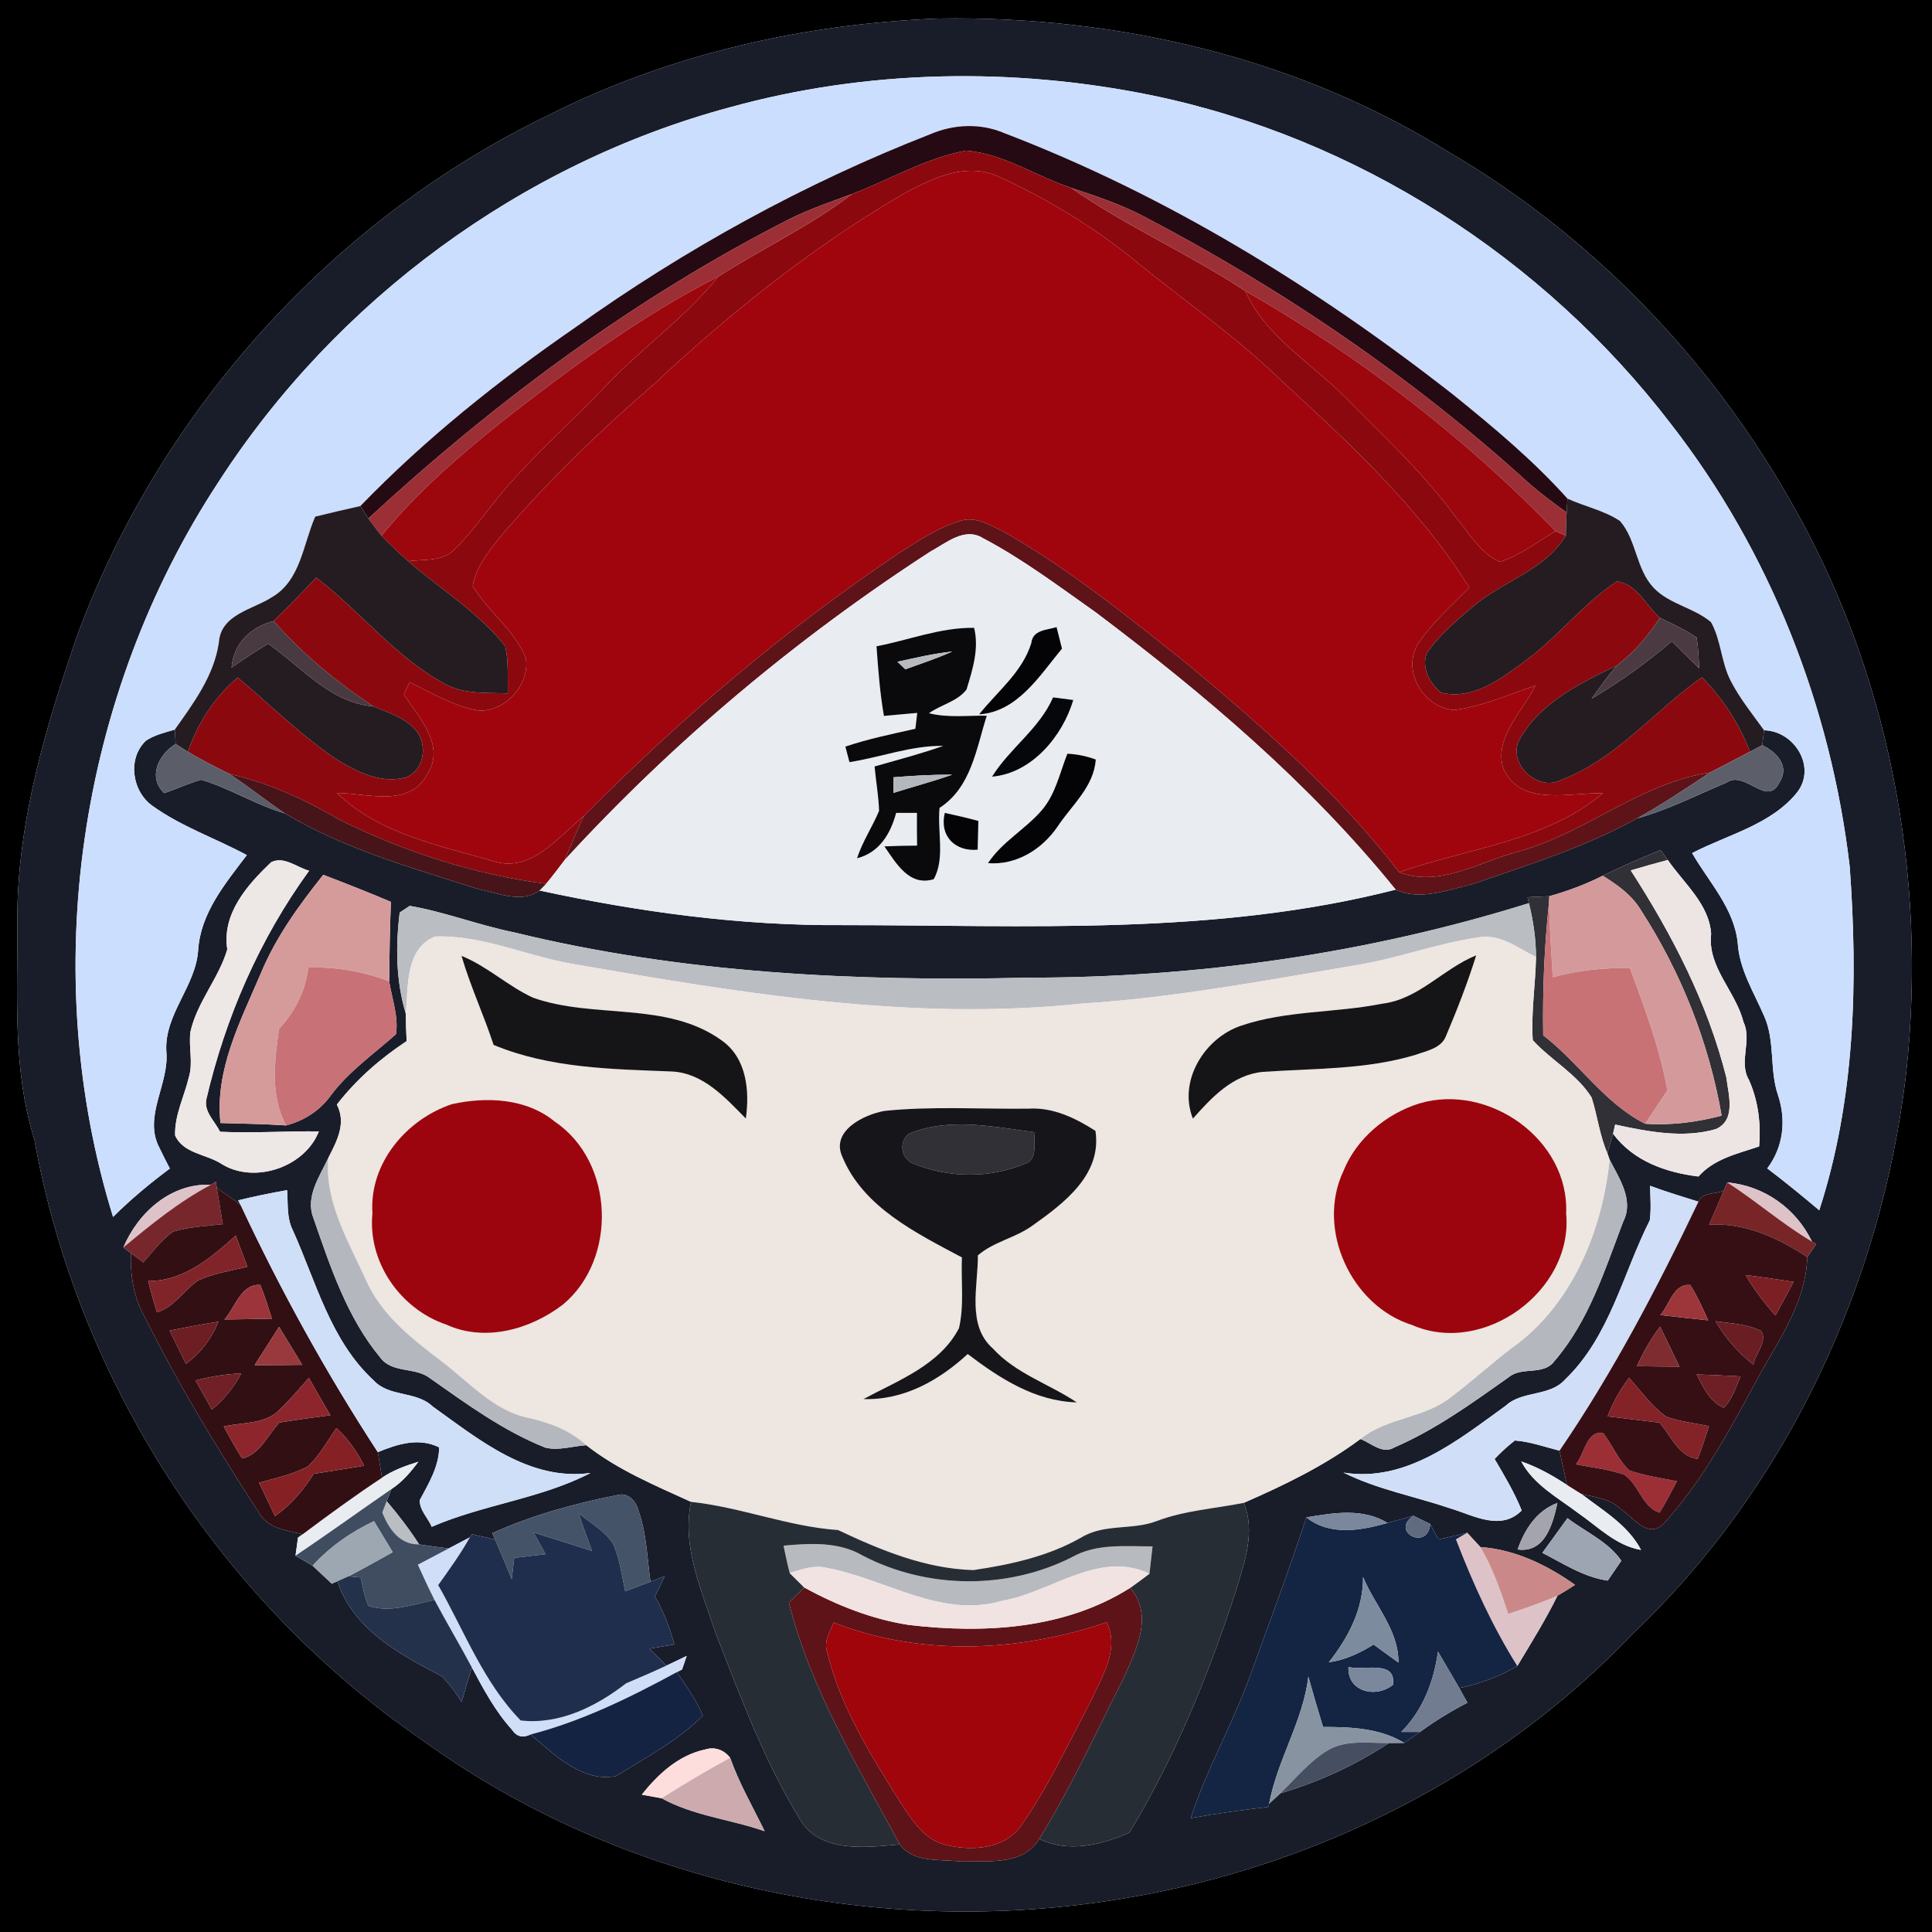 <?xml version="1.0" encoding="UTF-8" ?>
<!DOCTYPE svg PUBLIC "-//W3C//DTD SVG 1.1//EN" "http://www.w3.org/Graphics/SVG/1.1/DTD/svg11.dtd">
<svg width="250pt" height="250pt" viewBox="0 0 250 250" version="1.1" xmlns="http://www.w3.org/2000/svg">
<g id="#000000ff">
<path fill="#000000" opacity="1.00" d=" M 0.00 0.00 L 250.00 0.00 L 250.00 250.00 L 0.00 250.00 L 0.00 0.00 M 121.41 2.40 C 103.98 3.08 86.56 7.02 70.95 14.91 C 43.05 28.41 20.81 53.05 10.04 82.10 C 5.93 93.99 2.23 106.29 2.24 118.99 C 2.32 128.50 1.55 138.21 4.44 147.42 C 10.05 178.68 28.56 207.32 54.76 225.25 C 80.64 243.98 114.26 250.94 145.62 245.62 C 170.38 241.50 193.99 229.60 211.34 211.34 C 231.30 192.39 243.51 165.99 246.67 138.77 C 249.43 113.27 244.44 86.78 231.52 64.53 C 221.00 46.10 205.71 30.32 187.35 19.61 C 167.74 7.40 144.38 2.02 121.41 2.40 Z" />
</g>
<g id="#181d29ff">
<path fill="#181d29" opacity="1.00" d=" M 121.41 2.40 C 144.38 2.02 167.74 7.40 187.35 19.61 C 205.71 30.32 221.00 46.10 231.52 64.53 C 244.44 86.78 249.43 113.27 246.67 138.77 C 243.51 165.99 231.30 192.39 211.34 211.34 C 193.99 229.60 170.38 241.50 145.62 245.62 C 114.26 250.94 80.64 243.98 54.76 225.25 C 28.56 207.32 10.05 178.68 4.44 147.42 C 1.55 138.21 2.32 128.50 2.24 118.99 C 2.23 106.29 5.93 93.99 10.04 82.10 C 20.81 53.05 43.05 28.41 70.95 14.91 C 86.56 7.02 103.98 3.08 121.41 2.40 M 94.50 13.87 C 67.45 21.13 43.45 38.86 28.27 62.37 C 10.11 90.01 4.83 125.86 14.63 157.47 C 16.92 155.19 19.40 153.13 21.98 151.21 C 21.50 150.31 21.05 149.40 20.61 148.49 C 18.50 144.44 21.95 140.24 21.52 136.01 C 21.27 131.23 25.32 127.64 25.64 122.98 C 25.94 118.15 29.15 114.33 31.94 110.65 C 27.89 108.47 23.47 106.97 19.72 104.27 C 17.08 102.40 16.45 98.15 18.88 95.85 C 20.00 95.09 21.35 94.79 22.62 94.41 C 22.65 94.88 22.71 95.81 22.73 96.27 C 20.54 97.57 19.07 100.59 21.25 102.63 C 22.86 102.10 24.40 101.34 26.04 100.90 C 29.78 102.01 33.11 104.17 36.87 105.25 C 44.61 109.90 53.43 112.33 61.97 115.07 C 64.46 115.56 67.56 116.95 69.81 115.23 C 82.69 118.01 95.80 119.80 109.00 119.71 C 132.90 119.71 157.22 121.11 180.60 115.12 C 183.67 116.59 187.40 115.15 190.56 114.40 C 197.78 111.91 205.15 109.61 211.86 105.89 C 215.88 104.80 219.58 102.86 223.41 101.27 C 225.80 99.58 228.65 104.55 230.25 101.25 C 231.64 99.15 229.92 97.32 228.03 96.43 C 228.09 95.95 228.21 94.99 228.27 94.50 C 232.18 94.57 235.10 99.24 232.55 102.53 C 229.18 106.73 223.56 107.99 218.96 110.39 C 221.12 114.14 224.39 117.52 224.86 122.01 C 225.07 125.48 226.97 128.42 228.30 131.53 C 229.73 134.76 228.94 138.42 230.08 141.73 C 231.16 144.96 230.76 148.46 228.68 151.19 C 230.98 152.93 233.20 154.75 235.41 156.61 C 240.06 142.29 240.44 127.01 239.35 112.12 C 236.93 91.42 229.03 71.31 216.20 54.84 C 199.74 33.34 175.53 17.80 148.97 12.32 C 131.02 8.67 112.19 8.99 94.50 13.87 M 207.39 113.32 C 205.18 114.44 202.86 115.30 200.48 115.97 C 199.54 116.01 198.59 116.05 197.66 116.10 L 197.84 116.87 C 176.90 123.41 154.92 126.52 133.00 126.51 C 110.71 127.03 88.23 125.95 66.49 120.64 C 61.94 119.72 57.59 118.01 53.02 117.22 C 52.70 117.43 52.05 117.87 51.72 118.08 C 51.18 122.44 51.23 126.94 52.51 131.17 C 52.52 132.35 52.55 133.54 52.62 134.72 C 49.20 136.98 46.10 139.69 43.59 142.93 C 44.85 145.37 43.59 147.65 42.48 149.84 C 41.37 152.22 39.51 154.83 40.53 157.54 C 42.74 163.88 44.89 170.49 49.25 175.72 C 50.79 177.74 53.79 176.86 55.68 178.37 C 60.42 181.70 65.16 185.18 70.59 187.33 C 72.32 187.74 74.12 187.12 75.87 187.01 C 79.93 190.20 84.76 192.21 89.42 194.34 C 88.19 200.26 90.84 205.88 92.62 211.38 C 95.83 219.57 98.92 227.93 103.53 235.45 C 106.20 239.85 112.08 239.05 116.43 238.67 C 118.12 240.99 121.42 240.60 123.95 240.84 C 127.53 240.73 132.29 241.58 134.48 237.95 C 138.17 239.79 142.57 238.74 146.14 237.14 C 152.05 227.40 156.37 216.72 159.92 205.90 C 161.00 202.21 162.51 198.26 160.94 194.47 C 166.18 192.18 171.42 189.65 176.03 186.21 C 177.44 186.73 178.89 188.24 180.44 187.29 C 185.78 184.98 190.51 181.55 195.23 178.21 C 196.93 176.78 199.71 178.05 201.12 176.15 C 205.58 171.00 207.66 164.34 210.04 158.08 C 211.47 155.31 209.52 152.48 208.28 150.05 L 207.99 149.22 C 208.17 148.60 208.54 147.34 208.73 146.71 C 211.36 150.25 215.56 151.72 219.78 152.24 C 221.81 149.93 224.85 149.29 227.63 148.35 C 227.88 145.41 227.52 142.45 226.31 139.74 C 224.93 137.37 226.76 134.65 225.60 132.24 C 224.61 128.27 220.92 125.15 221.42 120.86 C 221.19 117.01 217.88 114.28 215.81 111.28 C 215.58 110.96 215.11 110.32 214.87 110.00 C 212.34 111.03 209.84 112.12 207.39 113.32 M 29.41 122.85 C 28.33 126.56 25.52 129.64 24.65 133.48 C 24.37 135.45 25.03 137.48 24.43 139.42 C 23.84 141.91 22.57 144.32 22.66 146.93 C 23.69 149.22 26.55 149.33 28.49 150.50 C 32.72 153.31 39.42 151.12 41.26 146.40 C 37.00 146.35 32.74 146.65 28.47 146.45 C 27.83 145.10 26.36 143.87 26.70 142.25 C 29.17 131.65 33.59 121.49 40.00 112.67 C 38.42 112.25 36.76 110.74 35.09 111.57 C 31.99 114.51 28.69 118.25 29.41 122.85 M 33.74 125.98 C 31.12 132.12 27.79 138.43 28.53 145.32 C 31.36 145.40 34.20 145.44 37.03 145.63 C 39.37 145.01 41.43 143.69 42.84 141.70 C 45.17 138.60 48.38 136.38 51.24 133.82 C 51.59 131.51 50.71 129.24 50.36 126.98 C 50.39 123.55 50.45 120.12 50.58 116.70 C 47.69 115.47 44.76 114.32 41.83 113.20 C 38.68 117.15 35.68 121.28 33.74 125.98 M 15.97 161.41 C 16.21 161.60 16.70 161.96 16.94 162.15 C 16.85 164.96 17.27 167.80 18.66 170.28 C 23.01 179.02 28.08 187.41 33.41 195.58 C 34.51 197.77 37.04 198.03 39.17 198.53 L 38.56 198.97 C 38.48 199.55 38.32 200.72 38.24 201.30 C 38.98 201.73 39.71 202.16 40.45 202.60 C 41.27 203.37 42.10 204.15 42.93 204.93 L 43.66 204.61 C 45.70 210.83 51.70 214.09 57.15 216.89 C 58.15 217.89 58.99 219.03 59.73 220.24 C 60.16 218.74 60.61 217.26 61.06 215.77 C 62.56 218.57 64.08 221.43 66.23 223.80 C 66.83 224.72 67.64 224.93 68.65 224.44 C 71.71 227.05 75.36 230.67 79.71 229.83 C 83.56 227.42 87.74 225.23 90.95 222.01 C 90.12 219.98 88.81 218.19 87.59 216.37 L 88.26 216.03 C 88.41 215.59 88.71 214.71 88.86 214.27 C 87.98 214.70 87.11 215.12 86.23 215.53 C 85.50 214.80 84.78 214.07 84.05 213.34 C 84.85 213.20 86.46 212.93 87.26 212.79 C 86.67 210.62 85.87 208.52 84.74 206.58 C 85.17 205.70 85.60 204.83 86.03 203.96 C 85.56 204.14 84.64 204.49 84.17 204.67 C 83.74 201.58 83.67 198.39 82.60 195.43 C 82.33 194.26 81.24 193.09 79.95 193.45 C 74.39 194.54 68.87 196.06 63.70 198.39 L 64.06 199.21 C 63.05 198.98 62.05 198.75 61.04 198.52 L 60.80 198.93 C 60.12 199.29 58.75 200.01 58.06 200.37 C 56.78 200.20 55.50 200.06 54.23 199.84 C 52.98 197.87 51.54 196.02 50.04 194.25 C 50.19 193.86 50.51 193.07 50.66 192.68 C 52.06 191.76 53.15 190.48 54.14 189.15 C 52.50 189.66 50.86 190.24 49.43 191.22 C 49.30 190.39 49.03 188.74 48.89 187.91 C 51.43 186.86 54.19 185.98 56.83 187.29 C 56.79 189.82 55.47 191.95 54.32 194.11 C 54.27 195.42 55.39 196.42 55.87 197.57 C 62.52 194.68 69.99 193.94 76.42 190.60 C 68.51 191.69 62.00 186.30 55.99 182.00 C 53.86 179.95 50.35 180.82 48.34 178.61 C 42.76 173.47 40.90 165.86 37.89 159.19 C 37.07 157.58 37.29 155.73 37.15 154.00 C 35.02 154.38 32.91 154.81 30.82 155.32 L 31.18 156.01 C 30.22 155.15 29.12 154.47 28.06 153.75 L 27.93 152.93 L 27.29 153.31 C 22.14 153.07 17.87 156.89 15.97 161.41 M 213.52 153.44 C 213.55 154.93 213.68 156.42 213.48 157.91 C 209.99 164.82 208.31 172.94 202.54 178.49 C 200.53 180.76 197.02 179.90 194.85 181.89 C 188.68 186.34 181.97 191.87 173.84 190.55 C 178.23 192.74 183.10 193.63 187.72 195.20 C 190.74 196.12 194.19 198.16 196.91 195.46 C 195.97 193.12 194.67 190.95 193.40 188.79 C 194.21 187.93 195.09 187.13 196.02 186.40 C 198.00 186.55 199.89 187.23 201.80 187.72 C 202.13 189.19 202.45 190.67 202.77 192.15 C 200.91 190.93 198.96 189.83 196.85 189.11 C 198.46 192.15 201.59 193.79 204.23 195.80 C 206.81 197.58 209.13 200.02 212.35 200.56 C 210.66 197.33 207.41 195.46 204.62 193.31 C 206.39 193.75 208.35 193.91 209.72 195.28 C 211.36 196.33 213.13 199.11 215.20 197.25 C 220.45 191.52 224.11 184.53 227.78 177.73 C 230.45 173.01 233.70 168.29 233.86 162.67 C 234.15 162.25 234.72 161.41 235.01 160.99 L 234.47 160.66 C 232.41 156.37 228.26 153.42 223.51 153.01 C 223.40 153.28 223.17 153.80 223.06 154.06 C 222.01 154.55 220.29 154.25 219.78 155.50 C 217.68 154.84 215.58 154.21 213.52 153.44 M 196.38 200.50 C 199.94 201.00 200.95 197.15 201.53 194.48 C 198.83 195.48 197.29 197.90 196.38 200.50 M 161.76 216.85 C 159.50 223.11 156.14 228.92 154.08 235.26 C 157.42 234.66 160.78 234.22 164.14 233.81 L 164.23 233.39 C 164.59 233.05 165.32 232.39 165.68 232.05 C 170.63 230.60 175.43 228.38 179.73 225.54 C 180.23 225.54 181.22 225.53 181.71 225.53 C 182.39 225.06 183.07 224.58 183.75 224.11 C 185.69 222.69 187.75 221.44 189.88 220.33 C 189.53 219.69 189.18 219.06 188.83 218.44 C 191.46 217.88 194.01 216.95 196.34 215.58 C 198.14 212.59 199.99 209.62 201.54 206.48 C 202.31 206.04 203.07 205.57 203.81 205.08 C 200.18 202.51 196.05 200.50 191.56 200.19 C 191.14 199.73 190.28 198.80 189.85 198.34 C 188.61 198.65 187.37 198.94 186.12 199.21 C 185.76 198.53 185.41 197.86 185.06 197.20 C 184.52 196.93 183.43 196.40 182.89 196.14 C 181.78 196.46 180.67 196.78 179.55 197.07 C 176.36 195.11 172.52 195.76 169.04 196.35 C 166.78 203.24 164.24 210.03 161.76 216.85 M 199.58 200.94 C 202.29 202.33 204.96 204.09 208.04 204.53 C 208.48 203.89 209.36 202.60 209.80 201.96 C 208.11 199.48 205.16 198.23 202.83 196.45 C 201.74 197.94 200.66 199.44 199.58 200.94 M 83.05 232.23 C 83.69 232.35 84.97 232.58 85.61 232.69 C 89.74 234.98 94.54 235.41 98.95 236.96 C 97.41 233.81 95.65 230.77 94.48 227.46 C 93.70 226.43 92.47 225.99 91.23 226.39 C 87.82 227.11 85.14 229.58 83.05 232.23 Z" />
</g>
<g id="#ccdefdff">
<path fill="#ccdefd" opacity="1.00" d=" M 94.50 13.87 C 112.19 8.99 131.02 8.67 148.97 12.32 C 175.53 17.80 199.74 33.34 216.20 54.84 C 229.03 71.31 236.93 91.42 239.35 112.12 C 240.44 127.01 240.06 142.29 235.41 156.61 C 233.20 154.75 230.98 152.93 228.68 151.19 C 230.76 148.46 231.16 144.96 230.08 141.73 C 228.94 138.42 229.73 134.76 228.30 131.53 C 226.97 128.42 225.07 125.48 224.86 122.01 C 224.39 117.52 221.12 114.14 218.96 110.39 C 223.56 107.99 229.18 106.73 232.55 102.53 C 235.10 99.24 232.18 94.57 228.27 94.50 C 226.77 92.41 225.13 90.40 223.95 88.10 C 222.71 85.71 222.72 82.86 221.40 80.50 C 219.17 78.62 215.99 78.19 213.96 76.04 C 211.69 73.62 211.77 69.88 209.63 67.42 C 207.56 66.04 205.06 65.55 202.83 64.52 C 198.36 59.53 193.18 55.22 187.98 51.02 C 170.30 37.19 150.96 25.26 129.94 17.22 C 126.89 15.92 123.44 16.06 120.42 17.35 C 104.10 23.72 88.65 32.22 74.40 42.40 C 64.49 49.24 55.01 56.82 46.63 65.48 C 44.68 65.91 42.73 66.38 40.79 66.85 C 39.22 70.41 38.91 75.09 35.23 77.25 C 32.70 78.90 28.56 79.47 28.32 83.16 C 27.68 87.46 25.06 90.96 22.62 94.41 C 21.35 94.79 20.00 95.09 18.88 95.85 C 16.45 98.15 17.08 102.40 19.72 104.27 C 23.47 106.97 27.89 108.47 31.94 110.65 C 29.15 114.33 25.94 118.15 25.64 122.98 C 25.32 127.64 21.27 131.23 21.52 136.01 C 21.95 140.24 18.50 144.44 20.61 148.49 C 21.05 149.40 21.50 150.31 21.98 151.21 C 19.40 153.13 16.92 155.19 14.63 157.47 C 4.83 125.86 10.11 90.01 28.27 62.37 C 43.45 38.86 67.45 21.13 94.50 13.87 Z" />
</g>
<g id="#250a13ff">
<path fill="#250a13" opacity="1.00" d=" M 120.42 17.35 C 123.44 16.06 126.89 15.92 129.94 17.22 C 150.96 25.26 170.30 37.19 187.98 51.02 C 193.18 55.22 198.36 59.53 202.83 64.52 C 202.81 64.97 202.75 65.86 202.72 66.31 C 200.97 65.07 199.25 63.78 197.64 62.35 C 182.69 48.79 165.86 37.33 147.97 27.99 C 144.99 26.42 141.77 25.36 138.58 24.30 C 134.04 22.79 129.85 19.88 125.01 19.49 C 119.81 20.44 115.17 23.24 110.26 25.10 C 107.58 26.09 104.88 27.01 102.31 28.27 C 82.30 38.43 64.13 51.90 47.67 67.09 C 47.41 66.69 46.89 65.88 46.63 65.48 C 55.01 56.82 64.49 49.24 74.40 42.40 C 88.65 32.22 104.10 23.72 120.42 17.35 Z" />
</g>
<g id="#8b090eff">
<path fill="#8b090e" opacity="1.00" d=" M 110.26 25.10 C 115.17 23.24 119.81 20.44 125.01 19.49 C 129.85 19.88 134.04 22.79 138.58 24.30 C 145.78 29.30 153.84 32.84 161.15 37.66 C 163.86 43.75 169.87 47.03 174.33 51.66 C 179.13 56.53 184.20 61.20 188.25 66.76 C 190.03 68.84 191.48 71.57 194.10 72.70 C 196.73 71.85 198.93 70.11 201.28 68.73 C 201.62 68.87 202.29 69.17 202.62 69.31 C 199.85 73.86 194.40 75.20 190.55 78.54 C 188.41 80.36 186.20 82.20 184.62 84.55 C 183.90 86.41 185.04 88.46 186.47 89.63 C 190.64 90.64 194.31 87.78 197.45 85.45 C 201.67 82.38 204.85 78.07 209.24 75.24 C 211.81 75.55 213.01 78.38 214.79 79.95 C 213.26 82.29 211.44 84.44 209.20 86.13 C 204.48 88.40 199.36 90.88 196.67 95.62 C 194.92 98.68 198.96 102.54 201.99 100.93 C 209.18 98.23 214.07 91.95 220.24 87.64 C 222.94 90.39 225.06 93.65 226.45 97.27 C 224.72 98.17 222.99 99.08 221.26 99.97 C 212.15 101.35 205.12 107.87 196.34 110.23 C 191.39 111.54 186.24 114.87 181.05 112.86 C 189.90 109.77 200.02 108.87 207.41 102.65 C 203.07 102.52 196.73 104.47 194.50 99.37 C 193.34 95.40 197.04 92.05 198.68 88.72 C 195.20 89.87 191.80 91.43 188.14 91.88 C 184.27 91.55 181.46 87.03 183.38 83.50 C 185.19 80.65 187.78 78.42 190.13 76.03 C 183.68 65.73 174.66 57.38 165.78 49.22 C 159.66 43.26 152.56 38.46 146.00 33.02 C 140.86 28.98 135.20 25.58 129.26 22.87 C 124.86 20.83 120.19 23.25 116.36 25.40 C 104.87 32.18 94.39 40.57 84.67 49.67 C 77.70 55.68 71.08 62.10 65.06 69.07 C 63.44 71.08 61.65 73.19 61.17 75.81 C 63.14 79.17 66.60 81.51 68.05 85.18 C 68.56 88.56 65.45 92.05 62.03 91.96 C 58.78 91.45 55.92 89.68 53.00 88.27 C 52.81 88.67 52.45 89.47 52.26 89.88 C 54.21 92.85 57.71 96.49 55.28 100.19 C 52.97 104.57 47.51 102.63 43.61 102.61 C 48.98 107.83 56.65 109.37 63.61 111.36 C 68.62 113.15 72.17 108.35 75.59 105.56 C 74.65 107.41 73.91 109.35 73.09 111.26 C 72.30 112.31 71.51 113.35 70.67 114.36 C 61.34 113.17 52.25 110.20 43.84 106.03 C 39.42 103.43 34.73 101.30 29.71 100.15 C 27.88 99.25 26.06 98.32 24.30 97.28 C 25.60 93.56 27.74 90.22 30.75 87.67 C 35.04 91.24 39.00 95.24 43.67 98.34 C 46.27 99.93 49.41 101.45 52.51 100.59 C 54.99 99.66 55.40 96.13 53.66 94.33 C 52.24 92.81 50.18 92.18 48.31 91.41 C 43.58 88.27 39.16 84.64 35.41 80.36 C 37.29 78.53 39.12 76.65 40.92 74.74 C 46.62 79.10 51.12 84.98 57.48 88.45 C 59.98 89.88 62.95 89.61 65.71 89.73 C 65.67 87.68 65.83 85.61 65.37 83.60 C 61.89 79.22 57.00 76.26 52.82 72.61 C 54.89 72.34 57.39 72.71 58.93 70.98 C 61.47 68.47 63.41 65.44 65.78 62.78 C 69.68 58.35 74.09 54.43 78.16 50.17 C 82.85 45.14 88.60 41.20 92.92 35.81 C 98.65 32.14 104.84 29.24 110.26 25.10 Z" />
</g>
<g id="#a0050dff">
<path fill="#a0050d" opacity="1.00" d=" M 116.36 25.40 C 120.19 23.25 124.86 20.83 129.26 22.87 C 135.20 25.58 140.86 28.98 146.00 33.02 C 152.56 38.46 159.66 43.26 165.78 49.22 C 174.66 57.38 183.68 65.73 190.13 76.03 C 187.78 78.42 185.19 80.65 183.38 83.50 C 181.46 87.03 184.27 91.55 188.14 91.88 C 191.80 91.43 195.20 89.87 198.68 88.72 C 197.04 92.05 193.34 95.40 194.50 99.37 C 196.73 104.47 203.07 102.52 207.41 102.65 C 200.02 108.87 189.90 109.77 181.05 112.86 C 173.27 102.72 163.64 94.27 153.88 86.11 C 146.21 80.00 138.56 73.78 130.04 68.89 C 128.30 68.05 126.40 66.79 124.39 67.36 C 121.52 68.19 119.00 69.87 116.50 71.46 C 101.72 81.36 88.09 92.91 75.59 105.56 C 72.17 108.35 68.62 113.15 63.61 111.36 C 56.65 109.37 48.98 107.83 43.61 102.61 C 47.51 102.63 52.97 104.57 55.28 100.19 C 57.71 96.49 54.21 92.85 52.26 89.88 C 52.45 89.47 52.81 88.67 53.00 88.27 C 55.92 89.68 58.78 91.45 62.03 91.96 C 65.45 92.05 68.56 88.56 68.05 85.18 C 66.60 81.51 63.14 79.17 61.17 75.81 C 61.65 73.19 63.44 71.08 65.06 69.07 C 71.08 62.10 77.70 55.68 84.67 49.67 C 94.39 40.57 104.87 32.18 116.36 25.40 Z" />
</g>
<g id="#9c2f35ff">
<path fill="#9c2f35" opacity="1.00" d=" M 138.58 24.30 C 141.77 25.36 144.99 26.42 147.97 27.99 C 165.86 37.33 182.69 48.79 197.64 62.35 C 199.25 63.78 200.97 65.07 202.72 66.31 C 202.67 67.31 202.64 68.31 202.62 69.31 C 202.29 69.17 201.62 68.87 201.28 68.73 C 189.48 56.54 175.87 46.07 161.15 37.66 C 153.84 32.84 145.78 29.30 138.58 24.30 Z" />
<path fill="#9c2f35" opacity="1.00" d=" M 102.31 28.27 C 104.88 27.01 107.58 26.09 110.26 25.10 C 104.84 29.24 98.65 32.14 92.92 35.81 C 83.02 40.84 74.04 47.48 65.29 54.29 C 59.58 58.84 54.01 63.65 49.37 69.32 C 48.78 68.60 48.21 67.85 47.67 67.09 C 64.13 51.90 82.30 38.43 102.31 28.27 Z" />
<path fill="#9c2f35" opacity="1.00" d=" M 203.91 189.49 C 205.03 188.19 205.31 184.97 207.48 185.47 C 208.66 187.02 209.40 188.90 210.82 190.26 C 212.82 190.96 214.93 191.26 217.00 191.67 C 216.27 193.04 215.56 194.42 214.75 195.75 C 212.47 194.98 212.06 192.08 210.16 190.82 C 208.14 190.13 206.00 189.89 203.91 189.49 Z" />
</g>
<g id="#9c060dff">
<path fill="#9c060d" opacity="1.00" d=" M 65.29 54.29 C 74.04 47.48 83.02 40.84 92.92 35.81 C 88.60 41.20 82.85 45.14 78.16 50.17 C 74.09 54.43 69.68 58.35 65.78 62.78 C 63.41 65.44 61.47 68.47 58.93 70.98 C 57.39 72.71 54.89 72.34 52.82 72.61 C 51.63 71.56 50.47 70.47 49.37 69.32 C 54.01 63.65 59.58 58.84 65.29 54.29 Z" />
<path fill="#9c060d" opacity="1.00" d=" M 161.15 37.66 C 175.87 46.07 189.48 56.54 201.28 68.73 C 198.93 70.11 196.73 71.85 194.10 72.70 C 191.48 71.57 190.03 68.84 188.25 66.76 C 184.20 61.20 179.13 56.53 174.33 51.66 C 169.87 47.03 163.86 43.75 161.15 37.66 Z" />
</g>
<g id="#241c21ff">
<path fill="#241c21" opacity="1.00" d=" M 202.72 66.31 C 202.75 65.86 202.81 64.97 202.83 64.52 C 205.06 65.55 207.56 66.04 209.63 67.42 C 211.77 69.88 211.69 73.62 213.96 76.04 C 215.99 78.19 219.17 78.62 221.40 80.50 C 222.72 82.86 222.71 85.71 223.95 88.10 C 225.13 90.40 226.77 92.41 228.27 94.50 C 228.21 94.99 228.09 95.95 228.03 96.43 C 227.64 96.64 226.84 97.06 226.45 97.27 C 225.06 93.65 222.94 90.39 220.24 87.64 C 214.07 91.95 209.18 98.23 201.99 100.93 C 198.96 102.54 194.92 98.68 196.67 95.62 C 199.36 90.88 204.48 88.40 209.20 86.13 C 208.04 87.50 206.99 88.96 205.95 90.42 C 209.61 88.24 213.09 85.75 216.34 82.98 C 217.51 84.16 218.69 85.33 219.88 86.49 C 219.80 85.16 219.76 83.82 219.55 82.51 C 218.07 81.47 216.41 80.74 214.79 79.95 C 213.01 78.38 211.81 75.55 209.24 75.24 C 204.85 78.07 201.67 82.38 197.45 85.45 C 194.31 87.78 190.64 90.64 186.47 89.63 C 185.04 88.46 183.90 86.41 184.62 84.55 C 186.20 82.20 188.41 80.36 190.55 78.54 C 194.40 75.20 199.85 73.86 202.62 69.31 C 202.64 68.31 202.67 67.31 202.72 66.31 Z" />
</g>
<g id="#251c21ff">
<path fill="#251c21" opacity="1.00" d=" M 40.79 66.85 C 42.73 66.38 44.68 65.91 46.63 65.48 C 46.89 65.88 47.41 66.69 47.67 67.09 C 48.21 67.85 48.78 68.60 49.37 69.32 C 50.47 70.47 51.63 71.56 52.82 72.61 C 57.00 76.26 61.89 79.22 65.37 83.60 C 65.83 85.61 65.67 87.68 65.71 89.73 C 62.95 89.61 59.98 89.88 57.48 88.45 C 51.12 84.98 46.62 79.10 40.92 74.74 C 39.12 76.65 37.29 78.53 35.41 80.36 C 32.39 81.18 30.27 83.18 29.96 86.40 C 31.50 85.31 33.08 84.27 34.69 83.29 C 39.03 86.30 42.70 90.92 48.31 91.41 C 50.18 92.18 52.24 92.81 53.66 94.33 C 55.40 96.13 54.99 99.66 52.51 100.59 C 49.41 101.45 46.27 99.93 43.67 98.34 C 39.00 95.24 35.04 91.24 30.75 87.67 C 27.74 90.22 25.60 93.56 24.30 97.28 C 23.91 97.03 23.13 96.53 22.73 96.27 C 22.71 95.81 22.65 94.88 22.62 94.41 C 25.06 90.96 27.68 87.46 28.32 83.16 C 28.56 79.47 32.70 78.90 35.23 77.25 C 38.91 75.09 39.22 70.41 40.79 66.85 Z" />
</g>
<g id="#5e1318ff">
<path fill="#5e1318" opacity="1.00" d=" M 124.39 67.36 C 126.40 66.79 128.30 68.05 130.04 68.89 C 138.56 73.78 146.21 80.00 153.88 86.11 C 163.64 94.27 173.27 102.72 181.05 112.86 C 186.24 114.87 191.39 111.54 196.34 110.23 C 205.12 107.87 212.15 101.35 221.26 99.97 C 218.18 102.03 215.09 104.08 211.86 105.89 C 205.15 109.61 197.78 111.91 190.56 114.40 C 187.40 115.15 183.67 116.59 180.60 115.12 C 169.47 101.35 155.86 89.84 141.76 79.22 C 137.01 75.87 132.33 72.34 127.18 69.63 C 124.80 68.16 122.42 70.29 120.38 71.38 C 103.04 82.62 87.06 96.03 73.09 111.26 C 73.91 109.35 74.65 107.41 75.59 105.56 C 88.09 92.91 101.72 81.36 116.50 71.46 C 119.00 69.87 121.52 68.19 124.39 67.36 Z" />
<path fill="#5e1318" opacity="1.00" d=" M 102.08 207.37 C 102.58 206.88 103.57 205.90 104.07 205.42 C 108.29 207.73 112.85 209.54 117.63 210.27 C 127.33 211.41 137.77 210.83 146.24 205.47 C 149.36 209.05 146.94 213.67 145.31 217.33 C 141.79 224.24 138.58 231.34 134.48 237.95 C 132.29 241.58 127.53 240.73 123.95 240.84 C 121.42 240.60 118.12 240.99 116.43 238.67 C 111.00 228.57 104.90 218.60 102.08 207.37 M 107.86 209.95 C 107.41 211.16 106.57 212.39 107.03 213.74 C 108.75 220.89 112.72 227.19 116.59 233.35 C 118.04 235.53 119.60 238.06 122.33 238.71 C 125.68 239.57 130.04 239.31 132.16 236.18 C 135.69 231.17 138.26 225.55 141.14 220.16 C 142.55 216.98 144.91 213.46 143.21 209.93 C 131.87 213.78 119.14 214.37 107.86 209.95 Z" />
</g>
<g id="#e9ecf1ff">
<path fill="#e9ecf1" opacity="1.00" d=" M 120.38 71.38 C 122.42 70.29 124.80 68.16 127.18 69.63 C 132.33 72.34 137.01 75.87 141.76 79.22 C 155.86 89.84 169.47 101.35 180.60 115.12 C 157.22 121.11 132.90 119.71 109.00 119.71 C 95.80 119.80 82.69 118.01 69.81 115.23 C 70.03 115.01 70.45 114.57 70.67 114.36 C 71.51 113.35 72.30 112.31 73.09 111.26 C 87.06 96.03 103.04 82.62 120.38 71.38 M 113.42 83.63 C 113.64 86.65 113.86 89.66 114.38 92.64 C 115.82 92.51 117.25 92.37 118.69 92.25 C 118.63 92.77 118.51 93.79 118.45 94.30 C 115.41 94.99 112.34 95.61 109.39 96.61 C 109.52 97.11 109.79 98.12 109.92 98.62 C 113.99 97.99 117.91 96.45 122.06 96.52 C 119.14 97.55 116.14 98.33 113.17 99.18 C 113.34 101.10 113.70 103.00 113.75 104.93 C 112.88 107.01 111.60 108.90 110.90 111.06 C 113.79 110.33 115.24 107.88 115.96 105.19 C 116.63 105.19 117.98 105.19 118.65 105.19 C 118.64 106.60 118.65 108.01 118.67 109.42 C 117.26 109.43 115.85 109.46 114.44 109.52 C 115.95 111.68 117.64 114.74 120.82 113.77 C 122.32 111.12 121.27 107.56 121.58 104.54 C 125.69 101.87 126.31 96.91 127.69 92.61 C 125.20 92.57 122.66 92.91 120.21 92.29 C 121.76 91.18 123.90 90.77 125.07 89.22 C 125.85 86.64 126.72 83.95 126.05 81.24 C 121.70 81.18 117.63 82.82 113.42 83.63 M 133.45 83.22 C 132.28 87.00 129.07 89.45 126.70 92.44 C 131.67 92.11 134.55 87.40 137.42 83.93 C 137.25 83.23 136.90 81.85 136.72 81.15 C 135.43 81.54 133.63 81.50 133.45 83.22 M 136.27 90.24 C 134.49 94.31 130.67 96.81 128.37 100.50 C 133.50 100.06 137.49 95.28 138.88 90.58 C 138.22 90.49 136.92 90.32 136.27 90.24 M 134.82 104.83 C 132.69 107.32 129.67 108.91 127.85 111.69 C 131.52 111.98 134.85 109.90 136.86 106.94 C 138.69 104.18 141.56 101.79 141.79 98.28 C 140.60 97.84 139.37 97.59 138.12 97.53 C 137.13 100.01 136.60 102.75 134.82 104.83 M 122.26 105.19 C 121.52 108.21 123.62 110.22 126.51 109.95 C 126.54 108.71 126.57 107.47 126.60 106.23 C 125.16 105.84 123.72 105.50 122.26 105.19 Z" />
<path fill="#e9ecf1" opacity="1.00" d=" M 49.43 191.22 C 50.86 190.24 52.50 189.66 54.14 189.15 C 53.15 190.48 52.06 191.76 50.66 192.68 C 46.51 195.54 42.43 198.50 38.24 201.30 C 38.32 200.72 38.48 199.55 38.56 198.97 L 39.17 198.53 C 42.53 196.02 45.92 193.53 49.43 191.22 Z" />
<path fill="#e9ecf1" opacity="1.00" d=" M 196.85 189.11 C 198.96 189.83 200.91 190.93 202.77 192.15 C 203.23 192.44 204.16 193.02 204.62 193.31 C 207.41 195.46 210.66 197.33 212.35 200.56 C 209.13 200.02 206.81 197.58 204.23 195.80 C 201.59 193.79 198.46 192.15 196.85 189.11 Z" />
</g>
<g id="#4b3a41ff">
<path fill="#4b3a41" opacity="1.00" d=" M 214.79 79.95 C 216.41 80.74 218.07 81.47 219.55 82.51 C 219.76 83.82 219.80 85.16 219.88 86.49 C 218.69 85.33 217.51 84.16 216.34 82.98 C 213.09 85.75 209.61 88.24 205.95 90.42 C 206.99 88.96 208.04 87.50 209.20 86.13 C 211.44 84.44 213.26 82.29 214.79 79.95 Z" />
</g>
<g id="#493940ff">
<path fill="#493940" opacity="1.00" d=" M 29.96 86.40 C 30.27 83.18 32.39 81.18 35.41 80.36 C 39.16 84.64 43.58 88.27 48.31 91.41 C 42.70 90.92 39.03 86.30 34.69 83.29 C 33.08 84.27 31.50 85.31 29.96 86.40 Z" />
</g>
<g id="#0a0a0cff">
<path fill="#0a0a0c" opacity="1.00" d=" M 113.42 83.63 C 117.63 82.82 121.70 81.18 126.05 81.24 C 126.72 83.95 125.85 86.64 125.07 89.22 C 123.90 90.77 121.76 91.18 120.21 92.29 C 122.66 92.91 125.20 92.57 127.69 92.61 C 126.31 96.91 125.69 101.87 121.58 104.54 C 121.27 107.56 122.32 111.12 120.82 113.77 C 117.64 114.74 115.95 111.68 114.44 109.52 C 115.85 109.46 117.26 109.43 118.67 109.42 C 118.65 108.01 118.64 106.60 118.65 105.19 C 117.98 105.19 116.63 105.19 115.96 105.19 C 115.24 107.88 113.79 110.33 110.90 111.06 C 111.60 108.90 112.88 107.01 113.75 104.93 C 113.70 103.00 113.34 101.10 113.17 99.18 C 116.14 98.33 119.14 97.55 122.06 96.52 C 117.91 96.45 113.99 97.99 109.92 98.62 C 109.79 98.12 109.52 97.11 109.39 96.61 C 112.34 95.61 115.41 94.99 118.45 94.30 C 118.51 93.79 118.63 92.77 118.69 92.25 C 117.25 92.37 115.82 92.51 114.38 92.64 C 113.86 89.66 113.64 86.65 113.42 83.63 M 116.13 85.63 C 116.39 85.87 116.90 86.36 117.15 86.61 C 119.18 85.87 121.24 85.20 123.22 84.31 C 120.82 84.56 118.48 85.12 116.13 85.63 M 115.61 100.58 C 115.61 101.08 115.62 102.09 115.62 102.60 C 118.15 101.80 120.71 101.12 123.21 100.25 C 120.67 100.22 118.13 100.38 115.61 100.58 Z" />
</g>
<g id="#040407ff">
<path fill="#040407" opacity="1.00" d=" M 133.45 83.22 C 133.63 81.50 135.43 81.54 136.72 81.15 C 136.90 81.85 137.25 83.23 137.42 83.93 C 134.55 87.40 131.67 92.11 126.70 92.44 C 129.07 89.45 132.28 87.00 133.45 83.22 Z" />
<path fill="#040407" opacity="1.00" d=" M 134.82 104.83 C 136.60 102.75 137.13 100.01 138.12 97.53 C 139.37 97.59 140.60 97.84 141.79 98.28 C 141.56 101.79 138.69 104.18 136.86 106.94 C 134.85 109.90 131.52 111.98 127.85 111.69 C 129.67 108.91 132.69 107.32 134.82 104.83 Z" />
</g>
<g id="#b7babfff">
<path fill="#b7babf" opacity="1.00" d=" M 116.13 85.63 C 118.48 85.12 120.82 84.56 123.22 84.31 C 121.24 85.20 119.18 85.87 117.15 86.61 C 116.90 86.36 116.39 85.87 116.13 85.63 Z" />
<path fill="#b7babf" opacity="1.00" d=" M 101.39 200.01 C 104.86 199.69 108.54 199.47 111.67 201.31 C 119.97 205.63 130.28 205.73 138.65 201.53 C 141.85 199.68 145.61 200.12 149.14 200.10 C 149.00 201.27 148.87 202.45 148.74 203.63 C 142.13 200.55 136.05 206.07 129.68 207.14 C 121.80 209.48 114.58 204.30 107.06 202.90 C 105.40 202.46 103.76 203.07 102.19 203.55 C 101.87 202.38 101.65 201.19 101.39 200.01 Z" />
</g>
<g id="#06070bff">
<path fill="#06070b" opacity="1.00" d=" M 136.27 90.24 C 136.92 90.32 138.22 90.49 138.88 90.58 C 137.49 95.28 133.50 100.06 128.37 100.50 C 130.67 96.81 134.49 94.31 136.27 90.24 Z" />
</g>
<g id="#5b5e68ff">
<path fill="#5b5e68" opacity="1.00" d=" M 21.25 102.63 C 19.07 100.59 20.54 97.57 22.73 96.27 C 23.13 96.53 23.91 97.03 24.30 97.28 C 26.06 98.32 27.88 99.25 29.71 100.15 C 32.15 101.77 34.44 103.60 36.87 105.25 C 33.11 104.17 29.78 102.01 26.04 100.90 C 24.40 101.34 22.86 102.10 21.25 102.63 Z" />
</g>
<g id="#5c5f6aff">
<path fill="#5c5f6a" opacity="1.00" d=" M 221.26 99.97 C 222.99 99.08 224.72 98.17 226.45 97.27 C 226.84 97.06 227.64 96.64 228.03 96.43 C 229.92 97.32 231.64 99.15 230.25 101.25 C 228.65 104.55 225.80 99.58 223.41 101.27 C 219.58 102.86 215.88 104.80 211.86 105.89 C 215.09 104.08 218.18 102.03 221.26 99.97 Z" />
</g>
<g id="#47141aff">
<path fill="#47141a" opacity="1.00" d=" M 29.71 100.15 C 34.73 101.30 39.42 103.43 43.84 106.03 C 52.25 110.20 61.34 113.17 70.67 114.36 C 70.45 114.57 70.03 115.01 69.81 115.23 C 67.56 116.95 64.46 115.56 61.97 115.07 C 53.43 112.33 44.61 109.90 36.87 105.25 C 34.44 103.60 32.15 101.77 29.71 100.15 Z" />
</g>
<g id="#b5b7beff">
<path fill="#b5b7be" opacity="1.00" d=" M 115.61 100.58 C 118.13 100.38 120.67 100.22 123.21 100.25 C 120.71 101.12 118.15 101.80 115.62 102.60 C 115.62 102.09 115.61 101.08 115.61 100.58 Z" />
<path fill="#b5b7be" opacity="1.00" d=" M 208.28 150.05 C 209.52 152.48 211.47 155.31 210.04 158.08 C 207.66 164.34 205.58 171.00 201.12 176.15 C 199.71 178.05 196.93 176.78 195.23 178.21 C 190.51 181.55 185.78 184.98 180.44 187.29 C 178.89 188.24 177.44 186.73 176.03 186.21 C 179.46 183.40 184.29 183.54 187.74 180.79 C 190.39 178.79 192.86 176.55 195.49 174.52 C 203.35 169.03 207.34 159.32 208.28 150.05 Z" />
</g>
<g id="#040406ff">
<path fill="#040406" opacity="1.00" d=" M 122.26 105.19 C 123.72 105.50 125.16 105.84 126.60 106.23 C 126.57 107.47 126.54 108.71 126.51 109.95 C 123.62 110.22 121.52 108.21 122.26 105.19 Z" />
</g>
<g id="#303036ff">
<path fill="#303036" opacity="1.00" d=" M 207.39 113.32 C 209.84 112.12 212.34 111.03 214.87 110.00 C 215.11 110.32 215.58 110.96 215.81 111.28 C 214.21 111.70 212.61 112.16 211.02 112.63 C 216.37 120.92 220.97 129.81 223.39 139.43 C 223.66 141.66 224.69 144.94 222.02 146.11 C 217.77 147.33 213.23 146.43 209.00 145.52 C 208.93 145.82 208.80 146.42 208.73 146.71 C 208.54 147.34 208.17 148.60 207.99 149.22 C 206.99 146.92 206.71 144.41 205.96 142.03 C 204.06 138.97 200.73 137.22 198.34 134.60 C 198.10 131.02 198.69 127.44 198.76 123.85 C 198.75 121.50 198.41 119.16 197.84 116.87 L 197.66 116.10 C 198.59 116.05 199.54 116.01 200.48 115.97 L 200.44 116.82 C 199.83 122.51 199.60 128.24 199.69 133.97 C 204.32 137.52 207.57 142.74 212.88 145.41 C 216.21 145.65 219.55 145.21 222.78 144.37 C 221.14 134.91 217.54 125.82 212.33 117.77 C 211.16 115.82 209.29 114.49 207.39 113.32 Z" />
<path fill="#303036" opacity="1.00" d=" M 117.60 146.71 C 122.82 144.55 128.54 145.81 133.92 146.52 C 133.69 147.89 134.36 150.09 132.58 150.61 C 128.11 152.47 122.87 152.44 118.39 150.65 C 116.65 150.13 116.18 147.87 117.60 146.71 Z" />
</g>
<g id="#ede7e5ff">
<path fill="#ede7e5" opacity="1.00" d=" M 29.41 122.85 C 28.69 118.25 31.99 114.51 35.09 111.57 C 36.76 110.74 38.42 112.25 40.00 112.67 C 33.59 121.49 29.17 131.65 26.70 142.25 C 26.36 143.87 27.83 145.10 28.47 146.45 C 32.74 146.65 37.00 146.35 41.26 146.40 C 39.42 151.12 32.72 153.31 28.49 150.50 C 26.55 149.33 23.69 149.22 22.66 146.93 C 22.57 144.32 23.84 141.91 24.43 139.42 C 25.03 137.48 24.37 135.45 24.65 133.48 C 25.52 129.64 28.33 126.56 29.41 122.85 Z" />
</g>
<g id="#ede5e4ff">
<path fill="#ede5e4" opacity="1.00" d=" M 211.02 112.63 C 212.61 112.16 214.21 111.70 215.81 111.28 C 217.88 114.28 221.19 117.01 221.42 120.86 C 220.92 125.15 224.61 128.27 225.60 132.24 C 226.76 134.65 224.93 137.37 226.31 139.74 C 227.52 142.45 227.88 145.41 227.63 148.35 C 224.85 149.29 221.81 149.93 219.78 152.24 C 215.56 151.72 211.36 150.25 208.73 146.71 C 208.80 146.42 208.93 145.82 209.00 145.52 C 213.23 146.43 217.77 147.33 222.02 146.11 C 224.69 144.94 223.66 141.66 223.39 139.43 C 220.97 129.81 216.37 120.92 211.02 112.63 Z" />
</g>
<g id="#d59b9bff">
<path fill="#d59b9b" opacity="1.00" d=" M 33.74 125.98 C 35.68 121.28 38.68 117.15 41.83 113.20 C 44.76 114.32 47.69 115.47 50.58 116.70 C 50.45 120.12 50.39 123.55 50.36 126.98 C 47.01 125.73 43.47 125.07 39.89 125.21 C 39.55 128.23 38.16 130.94 36.10 133.16 C 35.54 137.32 34.93 141.76 37.03 145.63 C 34.20 145.44 31.36 145.40 28.53 145.32 C 27.79 138.43 31.12 132.12 33.74 125.98 Z" />
</g>
<g id="#d49a9bff">
<path fill="#d49a9b" opacity="1.00" d=" M 200.48 115.97 C 202.86 115.30 205.18 114.44 207.39 113.32 C 209.29 114.49 211.16 115.82 212.33 117.77 C 217.54 125.82 221.14 134.91 222.78 144.37 C 219.55 145.21 216.21 145.65 212.88 145.41 C 213.84 143.97 214.81 142.53 215.76 141.08 C 214.76 135.62 212.83 130.43 210.90 125.26 C 207.53 125.22 204.16 125.56 200.92 126.46 C 200.75 123.25 200.51 120.03 200.44 116.82 L 200.48 115.97 Z" />
</g>
<g id="#babdc2ff">
<path fill="#babdc2" opacity="1.00" d=" M 53.02 117.22 C 57.59 118.01 61.94 119.72 66.49 120.64 C 88.23 125.95 110.71 127.03 133.00 126.51 C 154.92 126.52 176.90 123.41 197.84 116.87 C 198.41 119.16 198.75 121.50 198.76 123.85 C 196.43 122.68 194.08 120.78 191.30 121.30 C 186.07 122.05 181.08 123.95 175.86 124.83 C 163.97 126.82 152.10 129.10 140.04 129.86 C 117.95 132.20 95.85 128.50 74.14 124.74 C 68.16 123.73 62.43 120.96 56.29 121.19 C 52.42 122.76 52.83 127.73 52.51 131.17 C 51.23 126.94 51.18 122.44 51.72 118.08 C 52.05 117.87 52.70 117.43 53.02 117.22 Z" />
<path fill="#babdc2" opacity="1.00" d=" M 49.47 195.72 C 49.61 195.35 49.90 194.62 50.04 194.25 C 51.54 196.02 52.98 197.87 54.23 199.84 C 51.70 199.89 50.31 197.82 49.47 195.72 Z" />
</g>
<g id="#c87276ff">
<path fill="#c87276" opacity="1.00" d=" M 199.69 133.97 C 199.60 128.24 199.83 122.51 200.44 116.82 C 200.51 120.03 200.75 123.25 200.92 126.46 C 204.16 125.56 207.53 125.22 210.90 125.26 C 212.83 130.43 214.76 135.62 215.76 141.08 C 214.81 142.53 213.84 143.97 212.88 145.41 C 207.57 142.74 204.32 137.52 199.69 133.97 Z" />
</g>
<g id="#ede6e1ff">
<path fill="#ede6e1" opacity="1.00" d=" M 52.51 131.17 C 52.83 127.73 52.42 122.76 56.29 121.19 C 62.43 120.96 68.16 123.73 74.14 124.74 C 95.85 128.50 117.95 132.20 140.04 129.86 C 152.10 129.10 163.97 126.82 175.86 124.83 C 181.08 123.95 186.07 122.05 191.30 121.30 C 194.08 120.78 196.43 122.68 198.76 123.85 C 198.69 127.44 198.10 131.02 198.34 134.60 C 200.73 137.22 204.06 138.97 205.96 142.03 C 206.71 144.41 206.99 146.92 207.99 149.22 L 208.28 150.05 C 207.34 159.32 203.35 169.03 195.49 174.52 C 192.86 176.55 190.39 178.79 187.74 180.79 C 184.29 183.54 179.46 183.40 176.03 186.21 C 171.42 189.65 166.18 192.18 160.94 194.47 C 157.18 195.22 153.30 195.45 149.69 196.82 C 146.53 198.04 142.89 197.13 139.92 198.95 C 135.63 201.40 130.78 202.46 125.94 203.17 C 119.75 202.99 113.97 200.60 108.45 197.99 C 101.97 197.54 95.89 195.03 89.42 194.34 C 84.76 192.21 79.93 190.20 75.87 187.01 C 73.79 185.10 71.15 184.10 68.44 183.49 C 63.78 182.54 60.61 178.74 56.96 176.02 C 53.21 173.16 49.33 170.11 47.37 165.67 C 45.11 160.66 41.98 155.56 42.48 149.84 C 43.59 147.65 44.85 145.37 43.59 142.93 C 46.10 139.69 49.20 136.98 52.62 134.72 C 52.55 133.54 52.52 132.35 52.51 131.17 M 59.72 123.69 C 60.86 127.61 62.60 131.33 63.87 135.21 C 71.17 138.25 79.17 138.34 86.94 138.65 C 91.00 138.85 93.86 142.05 96.51 144.74 C 97.02 141.13 96.62 136.89 93.37 134.62 C 86.27 129.51 76.87 131.90 68.97 129.10 C 65.71 127.60 63.06 125.04 59.72 123.69 M 178.83 129.88 C 172.79 131.09 166.44 130.73 160.58 132.73 C 155.84 134.33 152.42 139.90 154.36 144.75 C 156.79 142.01 159.53 139.06 163.42 138.70 C 170.04 138.24 176.81 138.43 183.22 136.48 C 184.67 135.95 186.55 135.64 187.14 133.99 C 188.58 130.59 189.92 127.14 191.02 123.62 C 186.75 125.34 183.57 129.33 178.83 129.88 M 58.49 142.87 C 52.57 144.85 47.76 150.54 48.19 157.00 C 47.56 163.31 51.80 169.39 57.74 171.40 C 62.77 173.70 68.66 172.03 72.87 168.79 C 79.92 162.89 79.50 150.37 71.82 145.16 C 68.11 142.10 62.99 141.89 58.49 142.87 M 183.64 142.79 C 179.33 144.15 175.52 147.33 173.82 151.57 C 170.29 159.09 174.85 169.00 182.73 171.46 C 191.97 175.50 203.62 167.03 202.66 157.00 C 203.07 147.45 192.62 140.10 183.64 142.79 M 114.45 143.75 C 111.74 144.24 107.45 146.36 109.01 149.72 C 111.74 156.25 118.57 159.56 124.47 162.71 C 124.34 165.76 124.79 168.88 124.09 171.87 C 121.61 176.64 116.21 178.63 111.73 181.04 C 116.93 181.21 121.52 178.63 125.22 175.21 C 129.38 178.37 133.92 181.31 139.34 181.47 C 135.76 179.08 131.45 177.75 128.48 174.50 C 125.07 171.50 126.56 166.42 126.54 162.44 C 128.56 160.68 131.42 160.18 133.60 158.59 C 137.67 155.70 142.62 152.00 141.75 146.33 C 139.15 144.67 136.24 143.25 133.06 143.46 C 126.86 143.53 120.62 143.12 114.45 143.75 Z" />
</g>
<g id="#151518ff">
<path fill="#151518" opacity="1.00" d=" M 59.72 123.69 C 63.06 125.04 65.71 127.60 68.97 129.10 C 76.87 131.90 86.27 129.51 93.37 134.62 C 96.62 136.89 97.02 141.13 96.51 144.74 C 93.86 142.05 91.00 138.85 86.94 138.65 C 79.17 138.34 71.17 138.25 63.87 135.21 C 62.60 131.33 60.86 127.61 59.72 123.69 Z" />
</g>
<g id="#151517ff">
<path fill="#151517" opacity="1.00" d=" M 178.83 129.88 C 183.57 129.33 186.75 125.34 191.02 123.62 C 189.92 127.14 188.58 130.59 187.14 133.99 C 186.55 135.64 184.67 135.95 183.22 136.48 C 176.81 138.43 170.04 138.24 163.42 138.70 C 159.53 139.06 156.79 142.01 154.36 144.75 C 152.42 139.90 155.84 134.33 160.58 132.73 C 166.44 130.73 172.79 131.09 178.83 129.88 Z" />
</g>
<g id="#c87176ff">
<path fill="#c87176" opacity="1.00" d=" M 39.89 125.21 C 43.47 125.07 47.01 125.73 50.36 126.98 C 50.71 129.24 51.59 131.51 51.24 133.82 C 48.38 136.38 45.17 138.60 42.84 141.70 C 41.43 143.69 39.37 145.01 37.03 145.63 C 34.93 141.76 35.54 137.32 36.10 133.16 C 38.16 130.94 39.55 128.23 39.89 125.21 Z" />
</g>
<g id="#9c050dff">
<path fill="#9c050d" opacity="1.00" d=" M 58.49 142.87 C 62.99 141.89 68.11 142.10 71.82 145.16 C 79.50 150.37 79.92 162.89 72.87 168.79 C 68.66 172.03 62.77 173.70 57.74 171.40 C 51.80 169.39 47.56 163.31 48.19 157.00 C 47.76 150.54 52.57 144.85 58.49 142.87 Z" />
<path fill="#9c050d" opacity="1.00" d=" M 183.64 142.79 C 192.62 140.10 203.07 147.45 202.66 157.00 C 203.62 167.03 191.97 175.50 182.73 171.46 C 174.85 169.00 170.29 159.09 173.82 151.57 C 175.52 147.33 179.33 144.15 183.64 142.79 Z" />
</g>
<g id="#16151aff">
<path fill="#16151a" opacity="1.00" d=" M 114.45 143.75 C 120.62 143.12 126.86 143.53 133.06 143.46 C 136.24 143.25 139.15 144.67 141.75 146.33 C 142.62 152.00 137.67 155.70 133.60 158.59 C 131.42 160.18 128.56 160.68 126.54 162.44 C 126.56 166.42 125.07 171.50 128.48 174.50 C 131.45 177.75 135.76 179.08 139.34 181.47 C 133.92 181.31 129.38 178.37 125.22 175.21 C 121.52 178.63 116.93 181.21 111.73 181.04 C 116.21 178.63 121.61 176.64 124.09 171.87 C 124.79 168.88 124.34 165.76 124.47 162.71 C 118.57 159.56 111.74 156.25 109.01 149.72 C 107.45 146.36 111.74 144.24 114.45 143.75 M 117.60 146.71 C 116.18 147.87 116.65 150.13 118.39 150.65 C 122.87 152.44 128.11 152.47 132.58 150.61 C 134.36 150.09 133.69 147.89 133.92 146.52 C 128.54 145.81 122.82 144.55 117.60 146.71 Z" />
</g>
<g id="#b5b7bfff">
<path fill="#b5b7bf" opacity="1.00" d=" M 40.53 157.54 C 39.51 154.83 41.37 152.22 42.48 149.84 C 41.98 155.56 45.11 160.66 47.37 165.67 C 49.33 170.11 53.21 173.16 56.96 176.02 C 60.61 178.74 63.78 182.54 68.44 183.49 C 71.15 184.10 73.79 185.10 75.87 187.01 C 74.12 187.12 72.32 187.74 70.59 187.33 C 65.16 185.18 60.42 181.70 55.68 178.37 C 53.79 176.86 50.79 177.74 49.25 175.72 C 44.89 170.49 42.74 163.88 40.53 157.54 Z" />
</g>
<g id="#ddc3c8ff">
<path fill="#ddc3c8" opacity="1.00" d=" M 15.97 161.41 C 17.87 156.89 22.14 153.07 27.29 153.31 C 23.16 155.49 19.55 158.44 15.97 161.41 Z" />
<path fill="#ddc3c8" opacity="1.00" d=" M 223.51 153.01 C 228.26 153.42 232.41 156.37 234.47 160.66 C 230.63 158.39 227.26 155.43 223.51 153.01 Z" />
<path fill="#ddc3c8" opacity="1.00" d=" M 188.40 199.19 C 188.76 198.98 189.49 198.55 189.85 198.34 C 190.28 198.80 191.14 199.73 191.56 200.19 C 193.15 202.90 194.20 205.87 195.16 208.84 C 197.31 208.13 199.46 207.39 201.54 206.48 C 199.99 209.62 198.14 212.59 196.34 215.58 C 193.11 210.43 190.58 204.86 188.40 199.19 Z" />
</g>
<g id="#77272cff">
<path fill="#77272c" opacity="1.00" d=" M 27.29 153.31 L 27.93 152.93 L 28.06 153.75 C 28.32 155.30 28.57 156.86 28.83 158.41 C 26.68 158.65 24.49 158.75 22.40 159.37 C 20.89 160.46 19.76 161.96 18.54 163.36 C 18.01 162.95 17.47 162.55 16.94 162.15 C 16.70 161.96 16.21 161.60 15.97 161.41 C 19.55 158.44 23.16 155.49 27.29 153.31 Z" />
</g>
<g id="#d0dff7ff">
<path fill="#d0dff7" opacity="1.00" d=" M 213.52 153.44 C 215.58 154.21 217.68 154.84 219.78 155.50 C 214.47 166.60 208.76 177.54 201.80 187.72 C 199.89 187.23 198.00 186.55 196.02 186.40 C 195.09 187.13 194.21 187.93 193.40 188.79 C 194.67 190.95 195.97 193.12 196.91 195.46 C 194.19 198.16 190.74 196.12 187.72 195.20 C 183.10 193.63 178.23 192.74 173.84 190.55 C 181.97 191.87 188.68 186.34 194.85 181.89 C 197.02 179.90 200.53 180.76 202.54 178.49 C 208.31 172.94 209.99 164.82 213.48 157.91 C 213.68 156.42 213.55 154.93 213.52 153.44 Z" />
<path fill="#d0dff7" opacity="1.00" d=" M 58.06 200.37 C 58.75 200.01 60.12 199.29 60.80 198.93 C 59.59 201.09 58.14 203.10 56.70 205.11 C 60.08 211.03 62.55 217.70 67.38 222.63 C 72.39 223.20 77.17 220.81 81.02 217.82 C 82.77 217.08 84.51 216.33 86.23 215.53 C 87.11 215.12 87.98 214.70 88.86 214.27 C 88.71 214.71 88.41 215.59 88.26 216.03 L 87.59 216.37 C 81.55 219.65 75.33 222.71 68.65 224.44 C 67.64 224.93 66.83 224.72 66.23 223.80 C 64.08 221.43 62.56 218.57 61.06 215.77 C 59.50 212.83 57.79 209.98 56.23 207.04 C 55.47 205.53 54.76 204.00 54.07 202.47 C 55.40 201.77 56.74 201.07 58.06 200.37 Z" />
</g>
<g id="#782528ff">
<path fill="#782528" opacity="1.00" d=" M 223.06 154.06 C 223.17 153.80 223.40 153.28 223.51 153.01 C 227.26 155.43 230.63 158.39 234.47 160.66 L 235.01 160.99 C 234.72 161.41 234.15 162.25 233.86 162.67 C 230.06 160.18 225.81 158.19 221.15 158.47 C 221.80 157.00 222.44 155.53 223.06 154.06 Z" />
</g>
<g id="#320f13ff">
<path fill="#320f13" opacity="1.00" d=" M 28.06 153.75 C 29.12 154.47 30.22 155.15 31.18 156.01 C 36.35 167.04 42.24 177.71 48.89 187.91 C 49.03 188.74 49.30 190.39 49.43 191.22 C 45.92 193.53 42.53 196.02 39.17 198.53 C 37.04 198.03 34.51 197.77 33.41 195.58 C 28.08 187.41 23.01 179.02 18.66 170.28 C 17.27 167.80 16.85 164.96 16.94 162.15 C 17.47 162.55 18.01 162.95 18.54 163.36 C 19.76 161.96 20.89 160.46 22.40 159.37 C 24.49 158.75 26.68 158.65 28.83 158.41 C 28.57 156.86 28.32 155.30 28.06 153.75 M 19.17 165.77 C 19.53 167.12 19.89 168.47 20.31 169.81 C 22.56 169.15 23.79 166.93 25.67 165.67 C 27.68 164.77 29.88 164.42 32.01 163.92 C 31.51 162.58 31.01 161.23 30.51 159.89 C 27.25 162.77 23.81 165.78 19.17 165.77 M 29.04 170.74 C 31.09 170.72 33.13 170.68 35.18 170.63 C 34.72 169.16 34.26 167.69 33.68 166.27 C 31.18 166.10 30.45 169.19 29.04 170.74 M 21.95 172.17 C 22.66 173.60 23.36 175.04 24.06 176.48 C 25.95 175.08 27.40 173.21 28.26 171.02 C 26.15 171.36 24.05 171.76 21.95 172.17 M 32.94 176.65 C 35.00 176.65 37.06 176.64 39.11 176.61 C 38.11 174.97 37.11 173.33 36.11 171.69 C 35.06 173.35 34.01 175.00 32.94 176.65 M 25.30 178.63 C 26.00 179.89 26.71 181.14 27.42 182.39 C 28.98 181.09 30.29 179.53 31.21 177.72 C 29.21 177.80 27.24 178.13 25.30 178.63 M 36.29 182.30 C 34.44 184.35 31.41 184.01 28.95 184.59 C 29.72 185.98 30.47 187.38 31.33 188.72 C 33.65 188.22 34.64 185.66 36.16 184.08 C 38.35 183.72 40.55 183.42 42.75 183.13 C 41.80 181.53 40.88 179.92 39.97 178.30 C 38.77 179.65 37.60 181.04 36.29 182.30 M 43.54 184.79 C 42.36 186.47 41.36 188.33 39.85 189.75 C 37.88 190.81 35.66 191.25 33.53 191.87 C 34.22 193.31 34.90 194.74 35.59 196.18 C 37.64 194.74 39.27 192.82 40.60 190.71 C 42.78 190.36 44.95 190.03 47.12 189.67 C 46.22 187.84 45.03 186.18 43.54 184.79 Z" />
</g>
<g id="#cfdff7ff">
<path fill="#cfdff7" opacity="1.00" d=" M 30.82 155.32 C 32.91 154.81 35.02 154.38 37.15 154.00 C 37.29 155.73 37.07 157.58 37.89 159.19 C 40.90 165.86 42.76 173.47 48.34 178.61 C 50.35 180.82 53.86 179.95 55.99 182.00 C 62.00 186.30 68.51 191.69 76.42 190.60 C 69.99 193.94 62.52 194.68 55.87 197.57 C 55.39 196.42 54.27 195.42 54.32 194.11 C 55.47 191.95 56.79 189.82 56.83 187.29 C 54.19 185.98 51.43 186.86 48.89 187.91 C 42.24 177.71 36.35 167.04 31.18 156.01 L 30.82 155.32 Z" />
</g>
<g id="#350f13ff">
<path fill="#350f13" opacity="1.00" d=" M 219.78 155.50 C 220.29 154.25 222.01 154.55 223.06 154.06 C 222.44 155.53 221.80 157.00 221.15 158.47 C 225.81 158.19 230.06 160.18 233.86 162.67 C 233.70 168.29 230.45 173.01 227.78 177.73 C 224.11 184.53 220.45 191.52 215.20 197.25 C 213.13 199.11 211.36 196.33 209.72 195.28 C 208.35 193.91 206.39 193.75 204.62 193.31 C 204.16 193.02 203.23 192.44 202.77 192.15 C 202.45 190.67 202.13 189.19 201.80 187.72 C 208.76 177.54 214.47 166.60 219.78 155.50 M 225.87 164.98 C 226.97 166.86 228.29 168.60 229.74 170.22 C 230.54 168.78 231.32 167.32 232.09 165.87 C 230.02 165.56 227.95 165.25 225.87 164.98 M 214.85 170.17 C 216.91 170.41 218.98 170.63 221.05 170.85 C 220.32 169.30 219.64 167.73 218.72 166.28 C 216.52 166.09 216.04 168.84 214.85 170.17 M 222.00 170.96 C 223.24 173.14 224.93 175.02 226.88 176.59 C 227.11 175.17 228.76 173.64 227.90 172.23 C 226.07 171.32 223.98 171.26 222.00 170.96 M 211.82 176.78 C 213.65 176.81 215.48 176.84 217.32 176.84 C 216.49 175.11 215.66 173.38 214.81 171.67 C 213.62 173.25 212.63 174.97 211.82 176.78 M 219.54 177.85 C 220.40 179.51 221.22 181.35 223.03 182.16 C 224.19 181.09 224.59 179.49 225.24 178.11 C 223.34 178.00 221.44 177.91 219.54 177.85 M 208.03 183.28 C 210.26 183.55 212.50 183.81 214.73 184.09 C 216.22 185.74 217.20 188.48 219.68 188.78 C 220.22 187.39 220.68 185.96 221.14 184.54 C 219.29 184.18 217.41 183.95 215.63 183.33 C 213.70 181.98 212.36 180.01 210.80 178.29 C 209.64 179.82 208.70 181.48 208.03 183.28 M 203.91 189.49 C 206.00 189.89 208.14 190.13 210.16 190.82 C 212.06 192.08 212.47 194.98 214.75 195.75 C 215.56 194.42 216.27 193.04 217.00 191.67 C 214.93 191.26 212.82 190.96 210.82 190.26 C 209.40 188.90 208.66 187.02 207.48 185.47 C 205.31 184.97 205.03 188.19 203.91 189.49 Z" />
</g>
<g id="#812429ff">
<path fill="#812429" opacity="1.00" d=" M 19.17 165.77 C 23.81 165.78 27.25 162.77 30.51 159.89 C 31.01 161.23 31.51 162.58 32.01 163.92 C 29.88 164.42 27.68 164.77 25.67 165.67 C 23.79 166.93 22.56 169.15 20.31 169.81 C 19.89 168.47 19.53 167.12 19.17 165.77 Z" />
</g>
<g id="#7c1f24ff">
<path fill="#7c1f24" opacity="1.00" d=" M 225.87 164.98 C 227.95 165.25 230.02 165.56 232.09 165.87 C 231.32 167.32 230.54 168.78 229.74 170.22 C 228.29 168.60 226.97 166.86 225.87 164.98 Z" />
</g>
<g id="#9c353bff">
<path fill="#9c353b" opacity="1.00" d=" M 29.04 170.74 C 30.45 169.19 31.18 166.10 33.68 166.27 C 34.26 167.69 34.72 169.16 35.18 170.63 C 33.13 170.68 31.09 170.72 29.04 170.74 Z" />
</g>
<g id="#9c363bff">
<path fill="#9c363b" opacity="1.00" d=" M 214.85 170.17 C 216.04 168.84 216.52 166.09 218.72 166.28 C 219.64 167.73 220.32 169.30 221.05 170.85 C 218.98 170.63 216.91 170.41 214.85 170.17 Z" />
</g>
<g id="#6c1e23ff">
<path fill="#6c1e23" opacity="1.00" d=" M 21.95 172.17 C 24.05 171.76 26.15 171.36 28.26 171.02 C 27.40 173.21 25.95 175.08 24.06 176.48 C 23.36 175.04 22.66 173.60 21.95 172.17 Z" />
</g>
<g id="#6a1e23ff">
<path fill="#6a1e23" opacity="1.00" d=" M 222.00 170.96 C 223.98 171.26 226.07 171.32 227.90 172.23 C 228.76 173.64 227.11 175.17 226.88 176.59 C 224.93 175.02 223.24 173.14 222.00 170.96 Z" />
</g>
<g id="#99393dff">
<path fill="#99393d" opacity="1.00" d=" M 32.94 176.65 C 34.01 175.00 35.06 173.35 36.11 171.69 C 37.11 173.33 38.11 174.97 39.11 176.61 C 37.06 176.64 35.00 176.65 32.94 176.65 Z" />
</g>
<g id="#7f2c30ff">
<path fill="#7f2c30" opacity="1.00" d=" M 211.82 176.78 C 212.63 174.97 213.62 173.25 214.81 171.67 C 215.66 173.38 216.49 175.11 217.32 176.84 C 215.48 176.84 213.65 176.81 211.82 176.78 Z" />
</g>
<g id="#702026ff">
<path fill="#702026" opacity="1.00" d=" M 25.30 178.63 C 27.24 178.13 29.21 177.80 31.21 177.72 C 30.29 179.53 28.98 181.09 27.42 182.39 C 26.71 181.14 26.00 179.89 25.30 178.63 Z" />
</g>
<g id="#6e1f26ff">
<path fill="#6e1f26" opacity="1.00" d=" M 219.54 177.85 C 221.44 177.91 223.34 178.00 225.24 178.11 C 224.59 179.49 224.19 181.09 223.03 182.16 C 221.22 181.35 220.40 179.51 219.54 177.85 Z" />
</g>
<g id="#8c262cff">
<path fill="#8c262c" opacity="1.00" d=" M 36.29 182.30 C 37.60 181.04 38.77 179.65 39.97 178.30 C 40.88 179.92 41.80 181.53 42.75 183.13 C 40.55 183.42 38.35 183.72 36.16 184.08 C 34.64 185.66 33.65 188.22 31.33 188.72 C 30.47 187.38 29.72 185.98 28.95 184.59 C 31.41 184.01 34.44 184.35 36.29 182.30 Z" />
</g>
<g id="#832227ff">
<path fill="#832227" opacity="1.00" d=" M 208.03 183.28 C 208.70 181.48 209.64 179.82 210.80 178.29 C 212.36 180.01 213.70 181.98 215.63 183.33 C 217.41 183.95 219.29 184.18 221.14 184.54 C 220.68 185.96 220.22 187.39 219.68 188.78 C 217.20 188.48 216.22 185.74 214.73 184.09 C 212.50 183.81 210.26 183.55 208.03 183.28 Z" />
</g>
<g id="#852125ff">
<path fill="#852125" opacity="1.00" d=" M 43.54 184.79 C 45.03 186.18 46.22 187.84 47.12 189.67 C 44.95 190.03 42.78 190.36 40.60 190.71 C 39.27 192.82 37.64 194.74 35.59 196.18 C 34.90 194.74 34.22 193.31 33.53 191.87 C 35.66 191.25 37.88 190.81 39.85 189.75 C 41.36 188.33 42.36 186.47 43.54 184.79 Z" />
</g>
<g id="#404d60ff">
<path fill="#404d60" opacity="1.00" d=" M 38.24 201.30 C 42.43 198.50 46.51 195.54 50.66 192.68 C 50.51 193.07 50.19 193.86 50.04 194.25 C 49.90 194.62 49.61 195.35 49.47 195.72 C 50.31 197.82 51.70 199.89 54.23 199.84 C 55.50 200.06 56.78 200.20 58.06 200.37 C 56.74 201.07 55.40 201.77 54.07 202.47 C 54.76 204.00 55.47 205.53 56.23 207.04 C 53.46 207.59 50.50 208.74 47.69 207.80 C 47.14 206.64 46.95 205.36 46.68 204.13 C 46.29 204.09 45.49 204.02 45.09 203.98 C 47.02 202.98 48.91 201.90 50.82 200.85 C 50.01 199.51 49.20 198.17 48.39 196.84 C 45.40 198.25 42.68 200.16 40.45 202.60 C 39.71 202.16 38.98 201.73 38.24 201.30 Z" />
</g>
<g id="#455368ff">
<path fill="#455368" opacity="1.00" d=" M 63.70 198.39 C 68.87 196.06 74.39 194.54 79.95 193.45 C 81.24 193.09 82.33 194.26 82.60 195.43 C 83.67 198.39 83.74 201.58 84.17 204.67 C 83.08 205.09 81.99 205.50 80.90 205.92 C 80.47 203.85 80.19 201.73 79.34 199.78 C 78.25 198.09 76.41 197.08 74.87 195.83 C 75.43 197.46 76.01 199.08 76.61 200.70 C 74.09 199.89 71.57 199.09 69.04 198.30 C 69.56 199.23 70.07 200.17 70.59 201.11 C 69.24 201.27 67.89 201.43 66.54 201.59 C 66.43 202.51 66.33 203.43 66.22 204.35 C 65.52 202.63 64.80 200.91 64.06 199.21 L 63.70 198.39 Z" />
</g>
<g id="#272d35ff">
<path fill="#272d35" opacity="1.00" d=" M 89.42 194.34 C 95.89 195.03 101.97 197.54 108.45 197.99 C 113.97 200.60 119.75 202.99 125.94 203.17 C 130.78 202.46 135.63 201.40 139.92 198.95 C 142.89 197.13 146.53 198.04 149.69 196.82 C 153.30 195.45 157.18 195.22 160.94 194.47 C 162.51 198.26 161.00 202.21 159.92 205.90 C 156.37 216.72 152.05 227.40 146.14 237.14 C 142.57 238.74 138.17 239.79 134.48 237.95 C 138.58 231.34 141.79 224.24 145.31 217.33 C 146.94 213.67 149.36 209.05 146.24 205.47 C 147.09 204.87 147.92 204.26 148.74 203.63 C 148.87 202.45 149.00 201.27 149.14 200.10 C 145.61 200.12 141.85 199.68 138.65 201.53 C 130.28 205.73 119.97 205.63 111.67 201.31 C 108.54 199.47 104.86 199.69 101.39 200.01 C 101.65 201.19 101.87 202.38 102.19 203.55 C 102.66 204.02 103.60 204.95 104.07 205.42 C 103.57 205.90 102.58 206.88 102.08 207.37 C 104.90 218.60 111.00 228.57 116.43 238.67 C 112.08 239.05 106.20 239.85 103.53 235.45 C 98.92 227.93 95.83 219.57 92.62 211.38 C 90.84 205.88 88.19 200.26 89.42 194.34 Z" />
</g>
<g id="#a4a4aeff">
<path fill="#a4a4ae" opacity="1.00" d=" M 196.38 200.50 C 197.29 197.90 198.83 195.48 201.53 194.48 C 200.95 197.15 199.94 201.00 196.38 200.50 Z" />
</g>
<g id="#202e4dff">
<path fill="#202e4d" opacity="1.00" d=" M 74.87 195.83 C 76.41 197.08 78.25 198.09 79.34 199.78 C 80.19 201.73 80.47 203.85 80.90 205.92 C 81.99 205.50 83.08 205.09 84.17 204.67 C 84.64 204.49 85.56 204.14 86.03 203.96 C 85.60 204.83 85.17 205.70 84.74 206.58 C 85.87 208.52 86.67 210.62 87.26 212.79 C 86.46 212.93 84.85 213.20 84.05 213.34 C 84.78 214.07 85.50 214.80 86.23 215.53 C 84.51 216.33 82.77 217.08 81.02 217.82 C 77.17 220.81 72.39 223.20 67.38 222.63 C 62.55 217.70 60.08 211.03 56.70 205.11 C 58.14 203.10 59.59 201.09 60.80 198.93 L 61.04 198.52 C 62.05 198.75 63.05 198.98 64.06 199.21 C 64.80 200.91 65.52 202.63 66.22 204.35 C 66.33 203.43 66.43 202.51 66.54 201.59 C 67.89 201.43 69.24 201.27 70.59 201.11 C 70.07 200.17 69.56 199.23 69.04 198.30 C 71.57 199.09 74.09 199.89 76.61 200.70 C 76.01 199.08 75.43 197.46 74.87 195.83 Z" />
</g>
<g id="#142443ff">
<path fill="#142443" opacity="1.00" d=" M 161.76 216.85 C 164.24 210.03 166.78 203.24 169.04 196.35 C 172.11 198.78 176.09 198.05 179.55 197.07 C 180.67 196.78 181.78 196.46 182.89 196.14 C 179.82 198.25 184.82 200.73 185.06 197.20 C 185.41 197.86 185.76 198.53 186.12 199.21 C 187.37 198.94 188.61 198.65 189.85 198.34 C 189.49 198.55 188.76 198.98 188.40 199.19 C 190.58 204.86 193.11 210.43 196.34 215.58 C 194.01 216.95 191.46 217.88 188.83 218.44 C 187.92 216.85 186.99 215.29 186.07 213.72 C 185.54 217.60 184.11 221.30 181.32 224.11 C 181.92 224.11 183.14 224.11 183.75 224.11 C 183.07 224.58 182.39 225.06 181.71 225.53 C 178.53 223.61 174.80 223.47 171.20 223.47 C 170.54 221.31 169.91 219.14 169.30 216.97 C 168.60 222.75 165.29 227.71 164.23 233.39 L 164.14 233.81 C 160.78 234.22 157.42 234.66 154.08 235.26 C 156.14 228.92 159.50 223.11 161.76 216.85 M 176.38 204.06 C 176.41 208.25 174.47 211.90 171.95 215.10 C 174.05 214.81 175.96 213.91 177.74 212.80 C 178.81 213.58 179.87 214.36 180.96 215.13 C 180.98 210.90 177.91 207.77 176.38 204.06 M 174.49 215.71 C 174.33 218.95 178.09 219.78 180.24 218.02 C 180.72 214.72 176.46 216.22 174.49 215.71 Z" />
</g>
<g id="#7a879cff">
<path fill="#7a879c" opacity="1.00" d=" M 169.04 196.35 C 172.52 195.76 176.36 195.11 179.55 197.07 C 176.09 198.05 172.11 198.78 169.04 196.35 Z" />
</g>
<g id="#616b7fff">
<path fill="#616b7f" opacity="1.00" d=" M 182.89 196.14 C 183.43 196.40 184.52 196.93 185.06 197.20 C 184.82 200.73 179.82 198.25 182.89 196.14 Z" />
</g>
<g id="#9da7b1ff">
<path fill="#9da7b1" opacity="1.00" d=" M 40.45 202.60 C 42.68 200.16 45.40 198.25 48.39 196.84 C 49.20 198.17 50.01 199.51 50.82 200.85 C 48.91 201.90 47.02 202.98 45.09 203.98 C 44.73 204.14 44.01 204.45 43.66 204.61 L 42.93 204.93 C 42.10 204.15 41.27 203.37 40.45 202.60 Z" />
</g>
<g id="#9ea5b2ff">
<path fill="#9ea5b2" opacity="1.00" d=" M 199.58 200.94 C 200.66 199.44 201.74 197.94 202.83 196.45 C 205.16 198.23 208.11 199.48 209.80 201.96 C 209.36 202.60 208.48 203.89 208.04 204.53 C 204.96 204.09 202.29 202.33 199.58 200.94 Z" />
</g>
<g id="#ca8988ff">
<path fill="#ca8988" opacity="1.00" d=" M 191.56 200.19 C 196.05 200.50 200.18 202.51 203.81 205.08 C 203.07 205.57 202.31 206.04 201.54 206.48 C 199.46 207.39 197.31 208.13 195.16 208.84 C 194.20 205.87 193.15 202.90 191.56 200.19 Z" />
</g>
<g id="#f0e3e2ff">
<path fill="#f0e3e2" opacity="1.00" d=" M 102.19 203.55 C 103.76 203.07 105.40 202.46 107.06 202.90 C 114.58 204.30 121.80 209.48 129.68 207.14 C 136.05 206.07 142.13 200.55 148.74 203.63 C 147.92 204.26 147.09 204.87 146.24 205.47 C 137.77 210.83 127.33 211.41 117.63 210.27 C 112.85 209.54 108.29 207.73 104.07 205.42 C 103.60 204.95 102.66 204.02 102.19 203.55 Z" />
</g>
<g id="#24314bff">
<path fill="#24314b" opacity="1.00" d=" M 43.66 204.61 C 44.01 204.45 44.73 204.14 45.09 203.98 C 45.49 204.02 46.29 204.09 46.68 204.13 C 46.95 205.36 47.14 206.64 47.69 207.80 C 50.50 208.74 53.46 207.59 56.23 207.04 C 57.79 209.98 59.50 212.83 61.06 215.77 C 60.61 217.26 60.16 218.74 59.73 220.24 C 58.99 219.03 58.15 217.89 57.15 216.89 C 51.70 214.09 45.70 210.83 43.66 204.61 Z" />
</g>
<g id="#7d8b9eff">
<path fill="#7d8b9e" opacity="1.00" d=" M 176.38 204.06 C 177.91 207.77 180.98 210.90 180.96 215.13 C 179.87 214.36 178.81 213.58 177.74 212.80 C 175.96 213.91 174.05 214.81 171.95 215.10 C 174.47 211.90 176.41 208.25 176.38 204.06 Z" />
</g>
<g id="#9f050bff">
<path fill="#9f050b" opacity="1.00" d=" M 107.86 209.95 C 119.14 214.37 131.87 213.78 143.21 209.93 C 144.91 213.46 142.55 216.98 141.14 220.16 C 138.26 225.55 135.69 231.17 132.16 236.18 C 130.04 239.31 125.68 239.57 122.33 238.71 C 119.60 238.06 118.04 235.53 116.59 233.35 C 112.72 227.19 108.75 220.89 107.03 213.74 C 106.57 212.39 107.41 211.16 107.86 209.95 Z" />
</g>
<g id="#717c91ff">
<path fill="#717c91" opacity="1.00" d=" M 186.07 213.72 C 186.99 215.29 187.92 216.85 188.83 218.44 C 189.18 219.06 189.53 219.69 189.88 220.33 C 187.75 221.44 185.69 222.69 183.75 224.11 C 183.14 224.11 181.92 224.11 181.32 224.11 C 184.11 221.30 185.54 217.60 186.07 213.72 Z" />
</g>
<g id="#7a879dff">
<path fill="#7a879d" opacity="1.00" d=" M 174.49 215.71 C 176.46 216.22 180.72 214.72 180.24 218.02 C 178.09 219.78 174.33 218.95 174.49 215.71 Z" />
</g>
<g id="#152343ff">
<path fill="#152343" opacity="1.00" d=" M 68.65 224.44 C 75.33 222.71 81.55 219.65 87.59 216.37 C 88.81 218.19 90.12 219.98 90.95 222.01 C 87.74 225.23 83.56 227.42 79.71 229.83 C 75.36 230.67 71.71 227.05 68.65 224.44 Z" />
</g>
<g id="#8793a1ff">
<path fill="#8793a1" opacity="1.00" d=" M 164.23 233.39 C 165.29 227.71 168.60 222.75 169.30 216.97 C 169.91 219.14 170.54 221.31 171.20 223.47 C 174.80 223.47 178.53 223.61 181.71 225.53 C 181.22 225.53 180.23 225.54 179.73 225.54 C 177.04 225.59 174.07 225.05 171.66 226.58 C 169.35 228.02 167.61 230.17 165.68 232.05 C 165.32 232.39 164.59 233.05 164.23 233.39 Z" />
</g>
<g id="#464f62ff">
<path fill="#464f62" opacity="1.00" d=" M 171.66 226.58 C 174.07 225.05 177.04 225.59 179.73 225.54 C 175.43 228.38 170.63 230.60 165.68 232.05 C 167.61 230.17 169.35 228.02 171.66 226.58 Z" />
</g>
<g id="#fededdff">
<path fill="#fededd" opacity="1.00" d=" M 83.05 232.23 C 85.14 229.58 87.82 227.11 91.23 226.39 C 92.47 225.99 93.70 226.43 94.48 227.46 C 91.46 229.09 88.52 230.86 85.61 232.69 C 84.97 232.58 83.69 232.35 83.05 232.23 Z" />
</g>
<g id="#cdaaaeff">
<path fill="#cdaaae" opacity="1.00" d=" M 94.48 227.46 C 95.65 230.77 97.41 233.81 98.95 236.96 C 94.54 235.41 89.74 234.98 85.61 232.69 C 88.52 230.86 91.46 229.09 94.48 227.46 Z" />
</g>
</svg>
